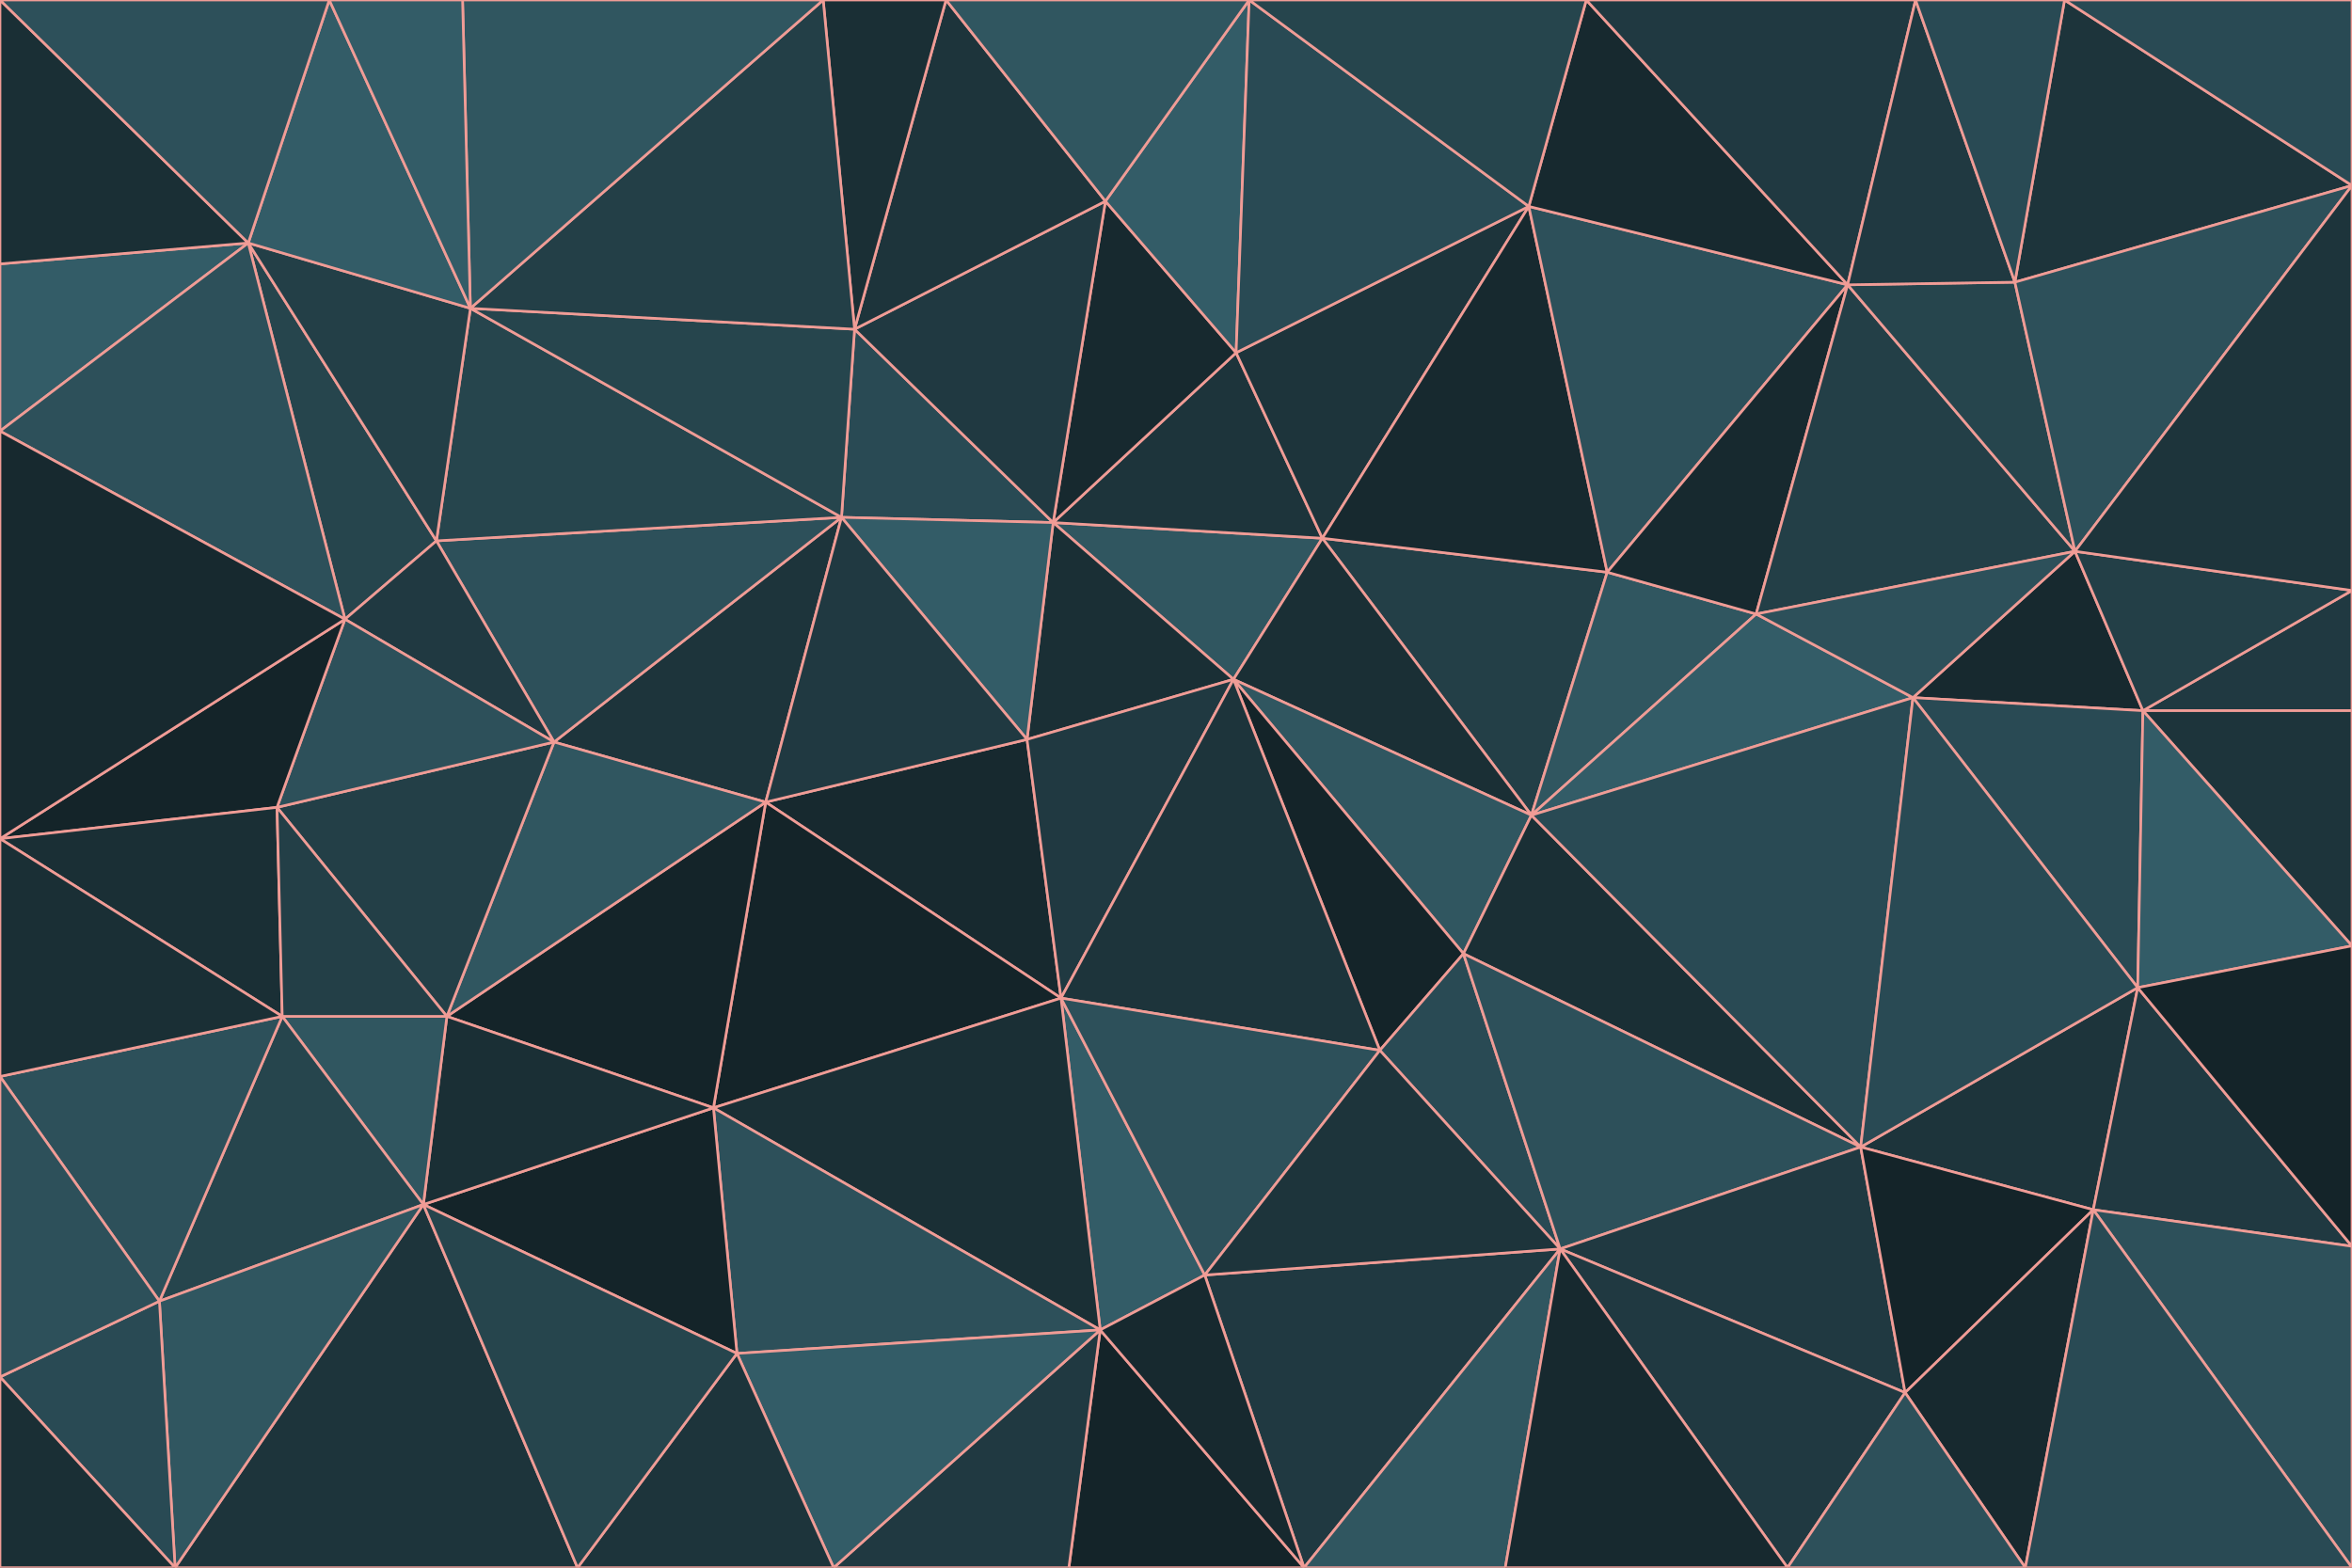 <svg id="visual" viewBox="0 0 900 600" width="900" height="600" xmlns="http://www.w3.org/2000/svg" xmlns:xlink="http://www.w3.org/1999/xlink" version="1.1"><g stroke-width="1" stroke-linejoin="bevel"><path d="M472 260L506 206L403 200Z" fill="#305660" stroke="#F09C96"></path><path d="M506 206L473 135L403 200Z" fill="#1d343b" stroke="#F09C96"></path><path d="M403 200L393 283L472 260Z" fill="#1a2f35" stroke="#F09C96"></path><path d="M327 126L322 198L403 200Z" fill="#294a54" stroke="#F09C96"></path><path d="M403 200L322 198L393 283Z" fill="#335c67" stroke="#F09C96"></path><path d="M473 135L423 77L403 200Z" fill="#17292f" stroke="#F09C96"></path><path d="M423 77L327 126L403 200Z" fill="#203941" stroke="#F09C96"></path><path d="M586 312L615 219L506 206Z" fill="#233f47" stroke="#F09C96"></path><path d="M506 206L585 79L473 135Z" fill="#1d343b" stroke="#F09C96"></path><path d="M473 135L478 0L423 77Z" fill="#335c67" stroke="#F09C96"></path><path d="M586 312L506 206L472 260Z" fill="#1a2f35" stroke="#F09C96"></path><path d="M560 365L586 312L472 260Z" fill="#305660" stroke="#F09C96"></path><path d="M293 307L406 382L393 283Z" fill="#17292f" stroke="#F09C96"></path><path d="M393 283L406 382L472 260Z" fill="#203941" stroke="#F09C96"></path><path d="M615 219L585 79L506 206Z" fill="#17292f" stroke="#F09C96"></path><path d="M528 402L560 365L472 260Z" fill="#142429" stroke="#F09C96"></path><path d="M212 284L293 307L322 198Z" fill="#1d343b" stroke="#F09C96"></path><path d="M322 198L293 307L393 283Z" fill="#203941" stroke="#F09C96"></path><path d="M406 382L528 402L472 260Z" fill="#1d343b" stroke="#F09C96"></path><path d="M585 79L478 0L473 135Z" fill="#294a54" stroke="#F09C96"></path><path d="M423 77L362 0L327 126Z" fill="#1d343b" stroke="#F09C96"></path><path d="M586 312L672 235L615 219Z" fill="#305660" stroke="#F09C96"></path><path d="M615 219L707 109L585 79Z" fill="#2d505a" stroke="#F09C96"></path><path d="M732 267L672 235L586 312Z" fill="#335c67" stroke="#F09C96"></path><path d="M478 0L362 0L423 77Z" fill="#305660" stroke="#F09C96"></path><path d="M362 0L315 0L327 126Z" fill="#1a2f35" stroke="#F09C96"></path><path d="M167 207L212 284L322 198Z" fill="#2d505a" stroke="#F09C96"></path><path d="M167 207L322 198L180 118Z" fill="#26454d" stroke="#F09C96"></path><path d="M421 509L461 488L406 382Z" fill="#335c67" stroke="#F09C96"></path><path d="M707 109L607 0L585 79Z" fill="#17292f" stroke="#F09C96"></path><path d="M585 79L607 0L478 0Z" fill="#26454d" stroke="#F09C96"></path><path d="M672 235L707 109L615 219Z" fill="#17292f" stroke="#F09C96"></path><path d="M406 382L461 488L528 402Z" fill="#2d505a" stroke="#F09C96"></path><path d="M712 439L586 312L560 365Z" fill="#1a2f35" stroke="#F09C96"></path><path d="M712 439L732 267L586 312Z" fill="#294a54" stroke="#F09C96"></path><path d="M273 424L406 382L293 307Z" fill="#142429" stroke="#F09C96"></path><path d="M171 389L273 424L293 307Z" fill="#142429" stroke="#F09C96"></path><path d="M597 478L560 365L528 402Z" fill="#294a54" stroke="#F09C96"></path><path d="M672 235L794 211L707 109Z" fill="#233f47" stroke="#F09C96"></path><path d="M180 118L322 198L327 126Z" fill="#26454d" stroke="#F09C96"></path><path d="M212 284L171 389L293 307Z" fill="#305660" stroke="#F09C96"></path><path d="M315 0L180 118L327 126Z" fill="#233f47" stroke="#F09C96"></path><path d="M273 424L421 509L406 382Z" fill="#1a2f35" stroke="#F09C96"></path><path d="M499 600L597 478L461 488Z" fill="#203941" stroke="#F09C96"></path><path d="M461 488L597 478L528 402Z" fill="#1d343b" stroke="#F09C96"></path><path d="M95 93L132 237L167 207Z" fill="#26454d" stroke="#F09C96"></path><path d="M167 207L132 237L212 284Z" fill="#203941" stroke="#F09C96"></path><path d="M794 211L771 108L707 109Z" fill="#26454d" stroke="#F09C96"></path><path d="M707 109L733 0L607 0Z" fill="#203941" stroke="#F09C96"></path><path d="M106 309L171 389L212 284Z" fill="#233f47" stroke="#F09C96"></path><path d="M273 424L282 518L421 509Z" fill="#2d505a" stroke="#F09C96"></path><path d="M820 272L794 211L732 267Z" fill="#17292f" stroke="#F09C96"></path><path d="M732 267L794 211L672 235Z" fill="#2d505a" stroke="#F09C96"></path><path d="M597 478L712 439L560 365Z" fill="#2d505a" stroke="#F09C96"></path><path d="M315 0L177 0L180 118Z" fill="#305660" stroke="#F09C96"></path><path d="M180 118L95 93L167 207Z" fill="#233f47" stroke="#F09C96"></path><path d="M771 108L733 0L707 109Z" fill="#203941" stroke="#F09C96"></path><path d="M162 461L282 518L273 424Z" fill="#142429" stroke="#F09C96"></path><path d="M132 237L106 309L212 284Z" fill="#2d505a" stroke="#F09C96"></path><path d="M0 321L106 309L132 237Z" fill="#142429" stroke="#F09C96"></path><path d="M818 378L820 272L732 267Z" fill="#294a54" stroke="#F09C96"></path><path d="M900 71L790 0L771 108Z" fill="#1d343b" stroke="#F09C96"></path><path d="M126 0L95 93L180 118Z" fill="#335c67" stroke="#F09C96"></path><path d="M171 389L162 461L273 424Z" fill="#1a2f35" stroke="#F09C96"></path><path d="M108 389L162 461L171 389Z" fill="#305660" stroke="#F09C96"></path><path d="M0 321L108 389L106 309Z" fill="#1a2f35" stroke="#F09C96"></path><path d="M106 309L108 389L171 389Z" fill="#233f47" stroke="#F09C96"></path><path d="M177 0L126 0L180 118Z" fill="#335c67" stroke="#F09C96"></path><path d="M409 600L499 600L421 509Z" fill="#142429" stroke="#F09C96"></path><path d="M421 509L499 600L461 488Z" fill="#17292f" stroke="#F09C96"></path><path d="M597 478L729 533L712 439Z" fill="#203941" stroke="#F09C96"></path><path d="M319 600L409 600L421 509Z" fill="#203941" stroke="#F09C96"></path><path d="M319 600L421 509L282 518Z" fill="#335c67" stroke="#F09C96"></path><path d="M900 71L771 108L794 211Z" fill="#2d505a" stroke="#F09C96"></path><path d="M771 108L790 0L733 0Z" fill="#294a54" stroke="#F09C96"></path><path d="M801 463L818 378L712 439Z" fill="#1d343b" stroke="#F09C96"></path><path d="M712 439L818 378L732 267Z" fill="#294a54" stroke="#F09C96"></path><path d="M499 600L576 600L597 478Z" fill="#305660" stroke="#F09C96"></path><path d="M221 600L319 600L282 518Z" fill="#1d343b" stroke="#F09C96"></path><path d="M684 600L729 533L597 478Z" fill="#203941" stroke="#F09C96"></path><path d="M729 533L801 463L712 439Z" fill="#142429" stroke="#F09C96"></path><path d="M900 272L900 226L820 272Z" fill="#203941" stroke="#F09C96"></path><path d="M820 272L900 226L794 211Z" fill="#233f47" stroke="#F09C96"></path><path d="M900 272L820 272L900 362Z" fill="#1d343b" stroke="#F09C96"></path><path d="M900 362L820 272L818 378Z" fill="#335c67" stroke="#F09C96"></path><path d="M729 533L775 600L801 463Z" fill="#17292f" stroke="#F09C96"></path><path d="M576 600L684 600L597 478Z" fill="#17292f" stroke="#F09C96"></path><path d="M67 600L221 600L162 461Z" fill="#1d343b" stroke="#F09C96"></path><path d="M162 461L221 600L282 518Z" fill="#26454d" stroke="#F09C96"></path><path d="M0 101L0 165L95 93Z" fill="#335c67" stroke="#F09C96"></path><path d="M95 93L0 165L132 237Z" fill="#2d505a" stroke="#F09C96"></path><path d="M0 0L0 101L95 93Z" fill="#1a2f35" stroke="#F09C96"></path><path d="M0 165L0 321L132 237Z" fill="#17292f" stroke="#F09C96"></path><path d="M108 389L61 498L162 461Z" fill="#26454d" stroke="#F09C96"></path><path d="M900 226L900 71L794 211Z" fill="#1d343b" stroke="#F09C96"></path><path d="M900 477L818 378L801 463Z" fill="#203941" stroke="#F09C96"></path><path d="M900 477L900 362L818 378Z" fill="#142429" stroke="#F09C96"></path><path d="M0 412L61 498L108 389Z" fill="#2d505a" stroke="#F09C96"></path><path d="M900 71L900 0L790 0Z" fill="#294a54" stroke="#F09C96"></path><path d="M0 321L0 412L108 389Z" fill="#1a2f35" stroke="#F09C96"></path><path d="M126 0L0 0L95 93Z" fill="#2d505a" stroke="#F09C96"></path><path d="M684 600L775 600L729 533Z" fill="#2d505a" stroke="#F09C96"></path><path d="M900 600L900 477L801 463Z" fill="#2d505a" stroke="#F09C96"></path><path d="M61 498L67 600L162 461Z" fill="#305660" stroke="#F09C96"></path><path d="M0 527L67 600L61 498Z" fill="#294a54" stroke="#F09C96"></path><path d="M0 412L0 527L61 498Z" fill="#2d505a" stroke="#F09C96"></path><path d="M775 600L900 600L801 463Z" fill="#294a54" stroke="#F09C96"></path><path d="M0 527L0 600L67 600Z" fill="#1a2f35" stroke="#F09C96"></path></g></svg>